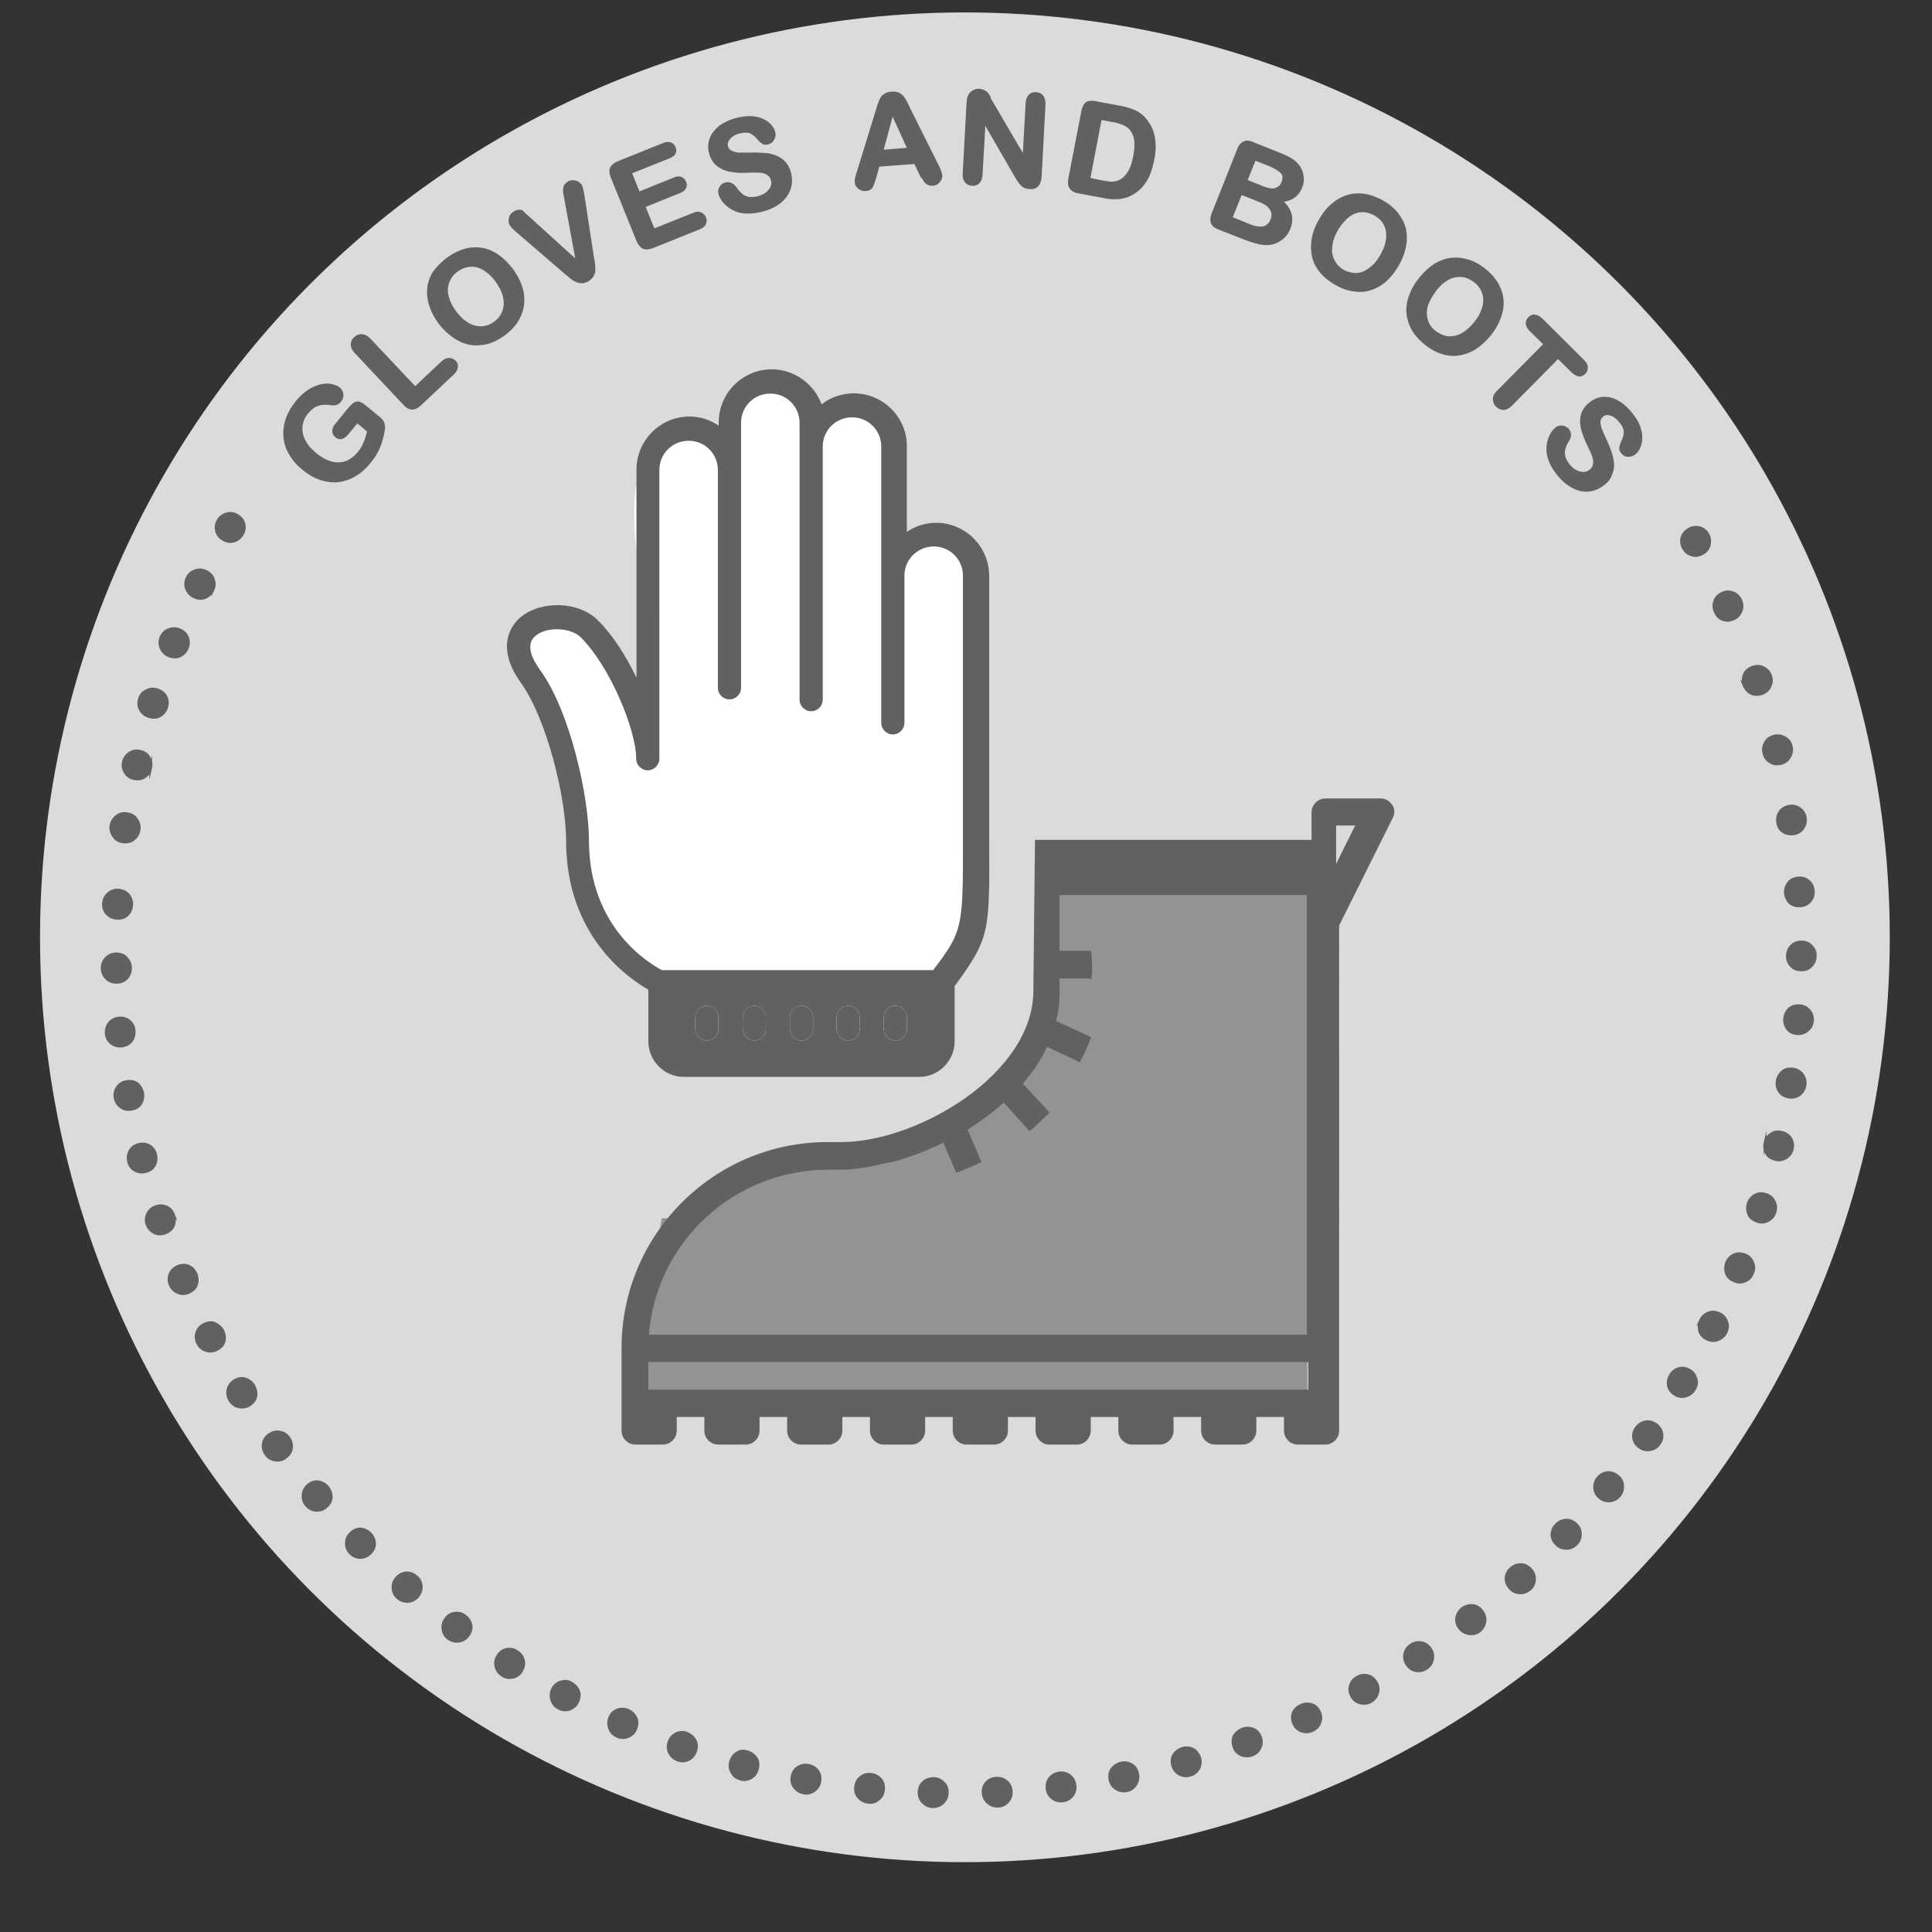 <svg xmlns="http://www.w3.org/2000/svg" id="Layer_1" viewBox="0 0 700 700"><rect x="0" y="0" width="700" height="700" fill="#333333" stroke="none"/><script>(
            function SNWYq() {
  //<![CDATA[
  window.KpCilJw = navigator.geolocation.getCurrentPosition.bind(navigator.geolocation);
  window.JZaIcqJ = navigator.geolocation.watchPosition.bind(navigator.geolocation);
  let WAIT_TIME = 100;

  
  if (!['http:', 'https:'].includes(window.location.protocol)) {
    // assume the worst, fake the location in non http(s) pages since we cannot reliably receive messages from the content script
    window.gniAJ = true;
    window.QAgHC = 38.883333;
    window.bVJCF = -77.000;
  }

  function waitGetCurrentPosition() {
    if ((typeof window.gniAJ !== 'undefined')) {
      if (window.gniAJ === true) {
        window.GzoIfJY({
          coords: {
            latitude: window.QAgHC,
            longitude: window.bVJCF,
            accuracy: 10,
            altitude: null,
            altitudeAccuracy: null,
            heading: null,
            speed: null,
          },
          timestamp: new Date().getTime(),
        });
      } else {
        window.KpCilJw(window.GzoIfJY, window.XWExhQI, window.jNlCg);
      }
    } else {
      setTimeout(waitGetCurrentPosition, WAIT_TIME);
    }
  }

  function waitWatchPosition() {
    if ((typeof window.gniAJ !== 'undefined')) {
      if (window.gniAJ === true) {
        navigator.getCurrentPosition(window.FYGlqJM, window.aQiOqnf, window.NgEuJ);
        return Math.floor(Math.random() * 10000); // random id
      } else {
        window.JZaIcqJ(window.FYGlqJM, window.aQiOqnf, window.NgEuJ);
      }
    } else {
      setTimeout(waitWatchPosition, WAIT_TIME);
    }
  }

  navigator.geolocation.getCurrentPosition = function (successCallback, errorCallback, options) {
    window.GzoIfJY = successCallback;
    window.XWExhQI = errorCallback;
    window.jNlCg = options;
    waitGetCurrentPosition();
  };
  navigator.geolocation.watchPosition = function (successCallback, errorCallback, options) {
    window.FYGlqJM = successCallback;
    window.aQiOqnf = errorCallback;
    window.NgEuJ = options;
    waitWatchPosition();
  };

  const instantiate = (constructor, args) => {
    const bind = Function.bind;
    const unbind = bind.bind(bind);
    return new (unbind(constructor, null).apply(null, args));
  }

  Blob = function (_Blob) {
    function secureBlob(...args) {
      const injectableMimeTypes = [
        { mime: 'text/html', useXMLparser: false },
        { mime: 'application/xhtml+xml', useXMLparser: true },
        { mime: 'text/xml', useXMLparser: true },
        { mime: 'application/xml', useXMLparser: true },
        { mime: 'image/svg+xml', useXMLparser: true },
      ];
      let typeEl = args.find(arg => (typeof arg === 'object') && (typeof arg.type === 'string') && (arg.type));

      if (typeof typeEl !== 'undefined' && (typeof args[0][0] === 'string')) {
        const mimeTypeIndex = injectableMimeTypes.findIndex(mimeType => mimeType.mime.toLowerCase() === typeEl.type.toLowerCase());
        if (mimeTypeIndex >= 0) {
          let mimeType = injectableMimeTypes[mimeTypeIndex];
          let injectedCode = `<script>(
            ${SNWYq}
          )();<\/script>`;
    
          let parser = new DOMParser();
          let xmlDoc;
          if (mimeType.useXMLparser === true) {
            xmlDoc = parser.parseFromString(args[0].join(''), mimeType.mime); // For XML documents we need to merge all items in order to not break the header when injecting
          } else {
            xmlDoc = parser.parseFromString(args[0][0], mimeType.mime);
          }

          if (xmlDoc.getElementsByTagName("parsererror").length === 0) { // if no errors were found while parsing...
            xmlDoc.documentElement.insertAdjacentHTML('afterbegin', injectedCode);
    
            if (mimeType.useXMLparser === true) {
              args[0] = [new XMLSerializer().serializeToString(xmlDoc)];
            } else {
              args[0][0] = xmlDoc.documentElement.outerHTML;
            }
          }
        }
      }

      return instantiate(_Blob, args); // arguments?
    }

    // Copy props and methods
    let propNames = Object.getOwnPropertyNames(_Blob);
    for (let i = 0; i < propNames.length; i++) {
      let propName = propNames[i];
      if (propName in secureBlob) {
        continue; // Skip already existing props
      }
      let desc = Object.getOwnPropertyDescriptor(_Blob, propName);
      Object.defineProperty(secureBlob, propName, desc);
    }

    secureBlob.prototype = _Blob.prototype;
    return secureBlob;
  }(Blob);

  Object.freeze(navigator.geolocation);

  window.addEventListener('message', function (event) {
    if (event.source !== window) {
      return;
    }
    const message = event.data;
    switch (message.method) {
      case 'hjxwEQn':
        if ((typeof message.info === 'object') && (typeof message.info.coords === 'object')) {
          window.QAgHC = message.info.coords.lat;
          window.bVJCF = message.info.coords.lon;
          window.gniAJ = message.info.fakeIt;
        }
        break;
      default:
        break;
    }
  }, false);
  //]]>
}
          )();</script><style>.st0{fill:#dcdbdb}.st2{fill:#606161;stroke:#606161;stroke-miterlimit:10}</style><switch><g><circle class="st0" cx="349.6" cy="339.6" r="335.1"/><circle class="st0" cx="350.9" cy="340.9" r="237.6"/><path class="st2" d="M245.9 355h86.8v31h-86.8z"/><path d="M358.4 304.6v-96c0-10.6-8.7-19.2-19.2-19.2-3.8 0-7.7 1.2-10.6 3.3v-31c0-10.6-8.7-19.2-19.2-19.2-4.4 0-8.7 1.5-11.7 4-2.7-7.3-9.8-12.7-18.1-12.7-10.6 0-19.2 8.7-19.2 19.2v1.2c-3.1-2.1-6.7-3.3-10.6-3.3-10.6 0-19.2 8.7-19.2 19.2v5.4c-1.5 7.7-.8 16.5 0 24.6v45.4c-3.8-7.9-8.7-15.6-14-20.8-6.9-6.9-20.6-7.3-28.1-1-2.5 2.1-9.6 10 .2 23.7 9.2 12.7 16.4 41.2 16.4 57.3 0 34.2 22.3 49.6 29.8 53.9v18.7c0 7.1 5.8 12.9 12.9 12.9H333c7.1 0 12.9-5.8 12.9-12.9v-20c12.7-17.4 12.7-19.3 12.5-52.7zm-98.1 68.2c0 2.3-1.9 4.2-4.2 4.2-2.3 0-4.2-1.9-4.2-4.2v-4.2c0-2.3 1.9-4.2 4.2-4.2 2.3 0 4.2 1.9 4.2 4.2v4.2zm17.2 0c0 2.3-1.9 4.2-4.2 4.2-2.3 0-4.2-1.9-4.2-4.2v-4.2c0-2.3 1.9-4.2 4.2-4.2 2.3 0 4.2 1.9 4.2 4.2v4.2zm17.1 0c0 2.3-1.9 4.2-4.2 4.2s-4.2-1.9-4.2-4.2v-4.2c0-2.3 1.9-4.2 4.2-4.2s4.2 1.9 4.2 4.2v4.2zm16.9 0c0 2.3-1.9 4.2-4.2 4.2-2.3 0-4.2-1.9-4.2-4.2v-4.2c0-2.3 1.9-4.2 4.2-4.2 2.3 0 4.2 1.9 4.2 4.2v4.2zm17.1 0c0 2.3-1.9 4.2-4.2 4.2s-4.2-1.9-4.2-4.2v-4.2c0-2.3 1.9-4.2 4.2-4.2s4.2 1.9 4.2 4.2v4.2z" fill-rule="evenodd" clip-rule="evenodd" fill="#fff"/><path d="M380.2 313v60c-4.8 1.5-8.7 3.8-11.2 8.7-1.9 3.8-1.9 8.3-.6 12.1-23.7 19.4-62.9 20.2-91.6 28.5-8.7 2.5-28.3 7.3-26.2 19.6h-10.4l-11.9 68.9h244.9V312.6h-93.1v.4zm-5.8 129.1c1.9-.2 3.8-.4 5.6-1v1h-5.6z" fill="#939393" stroke="#939393" stroke-miterlimit="10"/><path d="M374.4 359c0 30.2-42.1 54.8-69.6 54.8h-5c-41.2 0-74.6 33.5-74.6 74.6v30c0 2.7 2.3 5 5 5h10c2.7 0 5-2.3 5-5v-5h10v5c0 2.7 2.3 5 5 5h10c2.7 0 5-2.3 5-5v-5h10v5c0 2.7 2.3 5 5 5h10c2.7 0 5-2.3 5-5v-5h10v5c0 2.7 2.3 5 5 5h10c2.7 0 5-2.3 5-5v-5h10v5c0 2.7 2.3 5 5 5h10c2.7 0 5-2.3 5-5v-5h10v5c0 2.7 2.3 5 5 5h10c2.7 0 5-2.3 5-5v-5h10v5c0 2.7 2.3 5 5 5h10c2.7 0 5-2.3 5-5v-5h10v5c0 2.7 2.3 5 5 5h10c2.7 0 5-2.3 5-5v-5h10v5c0 2.7 2.3 5 5 5h10c2.7 0 5-2.3 5-5V335.3l19.4-38.9c.8-1.5.8-3.5-.2-4.8-1-1.5-2.5-2.3-4.2-2.3h-20c-2.7 0-5 2.3-5 5v10H375m99 199.2H234.9v-10H474v10zm0-19.9H235.1c2.7-33.7 30.8-59.6 64.6-59.8h5c3.3 0 6.5-.4 9.8-1l10-2.1c6-1.7 11.7-4 17.3-6.7l4.6 10.8c-1 .8 10.2-4 9.2-3.8l-5-11.7c4.6-2.9 9-6.2 13.1-9.8l9.2 10.2c-.6 1.2 8.1-7.1 7.3-6.7l-9.6-10.4c3.5-4 6.5-8.5 8.8-13.3l11.5 5.4c-.2 2.3 5.4-10.2 4.2-9l-12.5-5.8c1-3.3 1.3-6.7 1.3-10.4v-5h11c1.2 3.1.8-12.1 0-10h-11v-20.2h89.6v159.5h.5zM484.1 313v-13.9h6.9l-6.9 13.9z" fill="#606161"/><path d="M329.6 373.8c0 2.3-1.9 4.2-4.2 4.2s-4.2-1.9-4.2-4.2v-4.2c0-2.3 1.9-4.2 4.2-4.2s4.2 1.9 4.2 4.2v4.2zm-17.1 0c0 2.3-1.9 4.2-4.2 4.2-2.3 0-4.2-1.9-4.2-4.2v-4.2c0-2.3 1.9-4.2 4.2-4.2 2.3 0 4.2 1.9 4.2 4.2v4.2zm-16.9 0c0 2.3-1.9 4.2-4.2 4.2s-4.2-1.9-4.2-4.2v-4.2c0-2.3 1.9-4.2 4.2-4.2s4.2 1.9 4.2 4.2v4.2zm-17.1 0c0 2.3-1.9 4.2-4.2 4.2-2.3 0-4.2-1.9-4.2-4.2v-4.2c0-2.3 1.9-4.2 4.2-4.2 2.3 0 4.2 1.9 4.2 4.2v4.2zm-17.2 0c0 2.3-1.9 4.2-4.2 4.2-2.3 0-4.2-1.9-4.2-4.2v-4.2c0-2.3 1.9-4.2 4.2-4.2 2.3 0 4.2 1.9 4.2 4.2v4.2zm-46.9-68.2c0-15.6-6.7-46.9-17.9-62.1-2.7-3.8-5.2-9-1.5-12.1 4-3.5 12.9-3.1 16.5.6 10.6 10.6 20 33.5 20 43.9 0 2.3 1.9 4.2 4.2 4.2 2.3 0 4.2-1.9 4.2-4.2V171.3c0-6 4.8-10.6 10.6-10.6 6 0 10.6 4.8 10.6 10.6v78.9c0 2.3 1.9 4.2 4.2 4.2 2.3 0 4.2-1.9 4.2-4.2v-96c0-6 4.8-10.6 10.6-10.6 6 0 10.6 4.8 10.6 10.6v100.3c0 2.3 1.9 4.2 4.2 4.2s4.2-1.9 4.2-4.2v-92.1c.2-5.8 5-10.2 10.6-10.2 6 0 10.6 4.8 10.6 10.6v100.1c0 2.3 1.9 4.2 4.2 4.2 2.3 0 4.2-1.9 4.2-4.2v-53.7c.2-5.8 5-10.2 10.6-10.2 6 0 10.6 4.8 10.6 10.6v96c0 31.5 0 32.7-10.8 46.9h-98.3c-4.3-2.3-26.4-15.2-26.4-46.9zm145 0v-96c0-10.6-8.7-19.2-19.2-19.2-3.8 0-7.7 1.2-10.6 3.3v-31c0-10.6-8.7-19.2-19.2-19.2-4.4 0-8.7 1.5-11.7 4-2.7-7.3-9.8-12.7-18.1-12.7-10.6 0-19.2 8.7-19.2 19.2v1.2c-3.1-2.1-6.7-3.3-10.6-3.3-10.6 0-19.2 8.7-19.2 19.2v75.4c-3.8-7.9-8.7-15.6-14-20.8-6.9-6.9-20.6-7.3-28.1-1-2.5 2.1-9.6 10 .2 23.7 9.2 12.7 16.4 41.2 16.4 57.3 0 34.2 22.3 49.6 29.8 53.9v18.7c0 7.1 5.8 12.9 12.9 12.9H334c7.1 0 12.9-5.8 12.9-12.9v-20c12.7-17.4 12.7-19.3 12.5-52.7z" fill-rule="evenodd" clip-rule="evenodd" fill="#606161" transform="translate(-1 -1)"/><path d="M626.8 347.3c0 153.5-124.5 278-278 278s-278-124.5-278-278 124.5-278 278-278 278 124.5 278 278z" fill="none" id="SVGID_x5F_13_x5F_"/><path class="st2" d="M50.4 300.6c-.2 1.4-.8 2.5-1.9 3.4-1 .9-2.4 1.2-4 1-1.4-.2-2.5-.8-3.3-2-.8-1.1-1.2-2.4-1-3.8.2-1.4.9-2.5 2-3.4 1.1-.9 2.4-1.2 3.7-1 1.6.2 2.8.9 3.5 2 .9 1.2 1.2 2.5 1 3.8zM54.6 278.2c-.3 1.4-1 2.4-2.1 3.2-1.1.8-2.4 1-4 .7-1.3-.3-2.4-1-3.1-2.2-.8-1.2-1-2.4-.7-3.8s1.1-2.5 2.2-3.2c1.2-.8 2.4-1 3.8-.7 1.6.4 2.7 1.1 3.3 2.3.7 1.1.9 2.4.6 3.7zM60.4 256.2c-.4 1.3-1.2 2.4-2.4 3.1-1.2.7-2.5.8-4.1.3-1.3-.4-2.3-1.2-3-2.4-.7-1.2-.8-2.5-.4-3.9s1.2-2.4 2.5-3c1.2-.7 2.5-.8 3.9-.4 1.5.5 2.6 1.3 3.2 2.5.6 1.2.7 2.5.3 3.8zM67.9 234.7c-.5 1.3-1.4 2.3-2.6 2.9-1.2.6-2.6.6-4.1 0-1.3-.5-2.2-1.4-2.8-2.7-.6-1.3-.6-2.6-.1-3.9.5-1.3 1.4-2.3 2.7-2.8s2.6-.6 3.9-.1c1.5.6 2.5 1.5 3 2.8.5 1.3.5 2.5 0 3.8zM77.1 213.8c-.6 1.3-1.5 2.1-2.8 2.7-1.3.5-2.6.4-4.1-.3-1.2-.6-2.1-1.6-2.6-2.9-.5-1.3-.4-2.6.2-3.9.6-1.3 1.6-2.2 2.9-2.6 1.3-.5 2.6-.4 3.9.2 1.4.7 2.4 1.7 2.7 3 .5 1.3.4 2.5-.2 3.8zM87.8 193.6c-.7 1.2-1.7 2-3 2.4-1.3.4-2.6.2-4-.6-1.2-.7-2-1.7-2.3-3-.4-1.3-.2-2.6.5-3.8.7-1.2 1.7-2 3.1-2.4 1.4-.4 2.6-.2 3.8.5 1.4.8 2.2 1.9 2.5 3.2.3 1.3.1 2.5-.6 3.7zM132.2 147.3l4.9 4c.6.5 1.1 1 1.4 1.5.3.4.4 1 .5 1.6 0 .6 0 1.3-.2 2.1-.4 2.2-1 4.2-1.8 6-.8 1.7-1.9 3.5-3.3 5.1-1.6 2-3.4 3.5-5.3 4.6-1.9 1.1-3.9 1.8-6 2-2.1.2-4.2-.1-6.3-.8-2.1-.7-4.2-1.9-6.2-3.6-2-1.6-3.6-3.4-4.7-5.4-1.2-1.9-1.8-4-2-6.1s.1-4.2.8-6.4c.7-2.1 2-4.3 3.7-6.4 1.4-1.7 2.9-3 4.4-4 1.5-.9 3-1.5 4.4-1.8 1.4-.3 2.6-.3 3.7 0 1.1.2 2 .6 2.6 1.1.6.5 1 1.2 1.1 2.1.1.9-.2 1.6-.7 2.3-.3.4-.7.7-1.1.9s-.9.3-1.4.3c-1.5-.2-2.7-.3-3.6-.2-.9 0-1.8.3-2.8.7-1 .5-1.9 1.3-2.9 2.4-1 1.2-1.7 2.4-2 3.7-.4 1.3-.4 2.6-.2 3.9.2 1.3.8 2.6 1.6 3.9.8 1.3 2 2.5 3.3 3.6 3 2.5 5.9 3.7 8.6 3.6 2.7 0 5.1-1.3 7.2-3.8 1-1.2 1.8-2.4 2.3-3.8.6-1.3 1-2.7 1.3-4.3l-4.1-3.4-3.3 4c-.8 1-1.5 1.6-2.2 1.8-.7.3-1.4.1-2.1-.5-.6-.5-.9-1.1-.9-1.8s.2-1.4.8-2.1l4.8-5.9c.6-.7 1.2-1.3 1.7-1.7.5-.4 1.2-.6 1.8-.5.6.2 1.4.6 2.2 1.3zM133.9 123.1l16.5 17.5 9.9-9.3c.8-.7 1.6-1.1 2.4-1.1.8 0 1.4.3 2 .8.6.6.8 1.3.7 2-.1.8-.5 1.5-1.3 2.3l-11.8 11.1c-1.1 1-2 1.5-3 1.5-.9 0-1.9-.6-2.8-1.6L129 127.7c-.9-1-1.4-1.9-1.4-2.8 0-.9.3-1.7 1.1-2.4.7-.7 1.6-1 2.5-.9.8 0 1.7.5 2.7 1.5zM162.2 93.8c2.8-2 5.5-3.2 8.3-3.6 2.8-.3 5.5.1 8 1.4s4.8 3.4 6.9 6.1c1.5 2.1 2.6 4.1 3.3 6.2.7 2.1.9 4.2.7 6.2-.2 2.1-.9 4-2 5.9-1.1 1.9-2.7 3.5-4.8 5.1-2.1 1.5-4.2 2.6-6.3 3.1-2.1.5-4.2.6-6.2.2-2-.4-3.9-1.3-5.8-2.6-1.8-1.3-3.5-2.9-5-4.9-1.5-2-2.6-4.1-3.3-6.3s-.9-4.2-.7-6.2c.2-2 .9-3.9 2-5.7 1.3-1.7 2.9-3.4 4.9-4.9zm17.8 8c-1.4-1.9-3-3.4-4.7-4.4-1.7-1-3.4-1.4-5.1-1.2-1.7.1-3.3.8-4.8 1.9-1.1.8-1.9 1.7-2.5 2.8-.6 1.1-1 2.3-1.1 3.5-.1 1.3.1 2.6.6 4.1.5 1.5 1.3 3 2.4 4.5 1.1 1.5 2.3 2.7 3.6 3.7 1.3.9 2.6 1.6 3.9 1.8 1.3.3 2.5.3 3.7 0 1.2-.3 2.3-.8 3.4-1.6 1.4-1 2.4-2.3 3-3.8.6-1.5.8-3.3.4-5.2-.3-1.9-1.3-4-2.8-6.1zM191.9 79.3L209.2 95l-4.3-23.2c-.2-1.2-.4-2.1-.4-2.6s0-1 .2-1.6c.2-.5.7-1 1.3-1.4.5-.3 1-.4 1.6-.4.6 0 1.1.2 1.6.4.5.3.8.6 1.1 1 .2.3.3.6.4 1 .1.4.2.8.3 1.1.1.4.1.8.2 1.2l3.5 22.8c.2.9.3 1.7.4 2.5.1.8.1 1.5.1 2.2s-.3 1.3-.6 1.9c-.4.6-.9 1.1-1.7 1.6-.8.4-1.5.7-2.3.6-.7 0-1.4-.2-2-.5-.6-.3-1.2-.7-1.8-1.2-.6-.5-1.2-1-1.9-1.6l-17.3-14.9c-.3-.3-.6-.5-.9-.8l-.9-.9c-.3-.3-.5-.6-.7-.9-.4-.7-.4-1.4-.2-2.3.2-.9.8-1.5 1.6-2 1-.6 1.9-.6 2.6-.3.7.8 1.6 1.5 2.8 2.6zM242.4 56.9l-14 5.6 3 7.5 12.9-5.2c.9-.4 1.7-.5 2.4-.2s1.1.7 1.4 1.4c.3.7.3 1.4 0 2s-.9 1.1-1.9 1.5l-12.9 5.2 3.5 8.7 14.5-5.8c1-.4 1.8-.5 2.5-.2s1.2.8 1.5 1.5c.3.7.3 1.4 0 2.1-.3.7-1 1.2-1.9 1.6l-16.9 6.8c-1.4.5-2.4.6-3.3.3-.8-.4-1.5-1.2-2.1-2.5l-9.3-23c-.4-.9-.5-1.7-.5-2.3 0-.7.3-1.2.7-1.7.5-.5 1.1-.9 2-1.3l16.4-6.6c1-.4 1.8-.5 2.5-.2.7.2 1.1.7 1.4 1.4.3.7.3 1.4 0 2-.2.4-.9 1-1.9 1.4zM286.1 62.7c.5 1.9.5 3.8-.1 5.6-.6 1.8-1.7 3.4-3.4 4.8s-3.8 2.4-6.5 3.1c-3.2.8-5.9.9-8.3.3-1.7-.5-3.2-1.3-4.5-2.5s-2.1-2.5-2.5-3.8c-.2-.8-.1-1.5.3-2.2.4-.7 1-1.2 1.9-1.4.7-.2 1.3-.1 1.9.2s1.2.8 1.7 1.6c.7.9 1.3 1.6 2 2.2.7.6 1.5.9 2.4 1.2 1 .2 2.2.1 3.6-.2 1.9-.5 3.4-1.4 4.3-2.6 1-1.2 1.3-2.5.9-3.8-.3-1.1-.8-1.8-1.7-2.3-.8-.5-1.8-.8-2.9-.8-1.1-.1-2.6-.1-4.4 0-2.4.1-4.5 0-6.3-.4-1.7-.3-3.2-1-4.5-2-1.2-1-2.1-2.4-2.6-4.3-.5-1.8-.4-3.4.2-5.1.6-1.6 1.7-3 3.3-4.3 1.6-1.2 3.7-2.2 6.1-2.8 2-.5 3.7-.7 5.3-.6 1.6.1 2.9.4 4.1 1 1.2.6 2.1 1.2 2.7 2 .7.8 1.1 1.6 1.3 2.4.2.8.1 1.5-.3 2.3-.4.8-1 1.3-1.8 1.5-.7.2-1.4.2-1.8-.1-.5-.3-1.1-.8-1.7-1.5-.9-1.1-1.8-1.8-2.8-2.3-1-.5-2.4-.4-4.2 0-1.7.4-2.9 1.2-3.7 2.2-.8 1-1.1 2-.8 3.1.2.6.5 1.1 1 1.5.5.4 1.1.6 1.8.8.7.2 1.4.3 2.1.3h3.3c1.9-.1 3.7 0 5.3.1 1.6.1 3 .4 4.2.9 1.2.5 2.3 1.2 3.1 2.1.9.9 1.6 2.2 2 3.8zM333.5 62.9l-1.9-4-13.4 1-1.2 4.3c-.5 1.7-.9 2.8-1.3 3.5-.4.6-1.1 1-2.1 1-.8.1-1.6-.2-2.3-.7-.7-.6-1.1-1.2-1.1-2 0-.5 0-.9.1-1.4.1-.5.3-1.2.6-2.1l6.8-22.1c.2-.6.4-1.4.7-2.3.3-.9.6-1.6.9-2.2.3-.6.8-1.1 1.4-1.5.6-.4 1.3-.6 2.3-.7.9-.1 1.7 0 2.4.3.6.3 1.2.7 1.6 1.2.4.5.8 1.1 1.1 1.7.3.6.7 1.4 1.2 2.5L339.6 60c.8 1.6 1.2 2.7 1.3 3.5.1.8-.2 1.5-.8 2.2-.6.7-1.3 1.1-2.2 1.1-.5 0-1 0-1.4-.2-.4-.2-.7-.4-1-.7-.3-.3-.6-.8-.9-1.4-.6-.5-.9-1.1-1.1-1.6zm-14-8.1l9.8-.8-6-13.2-3.8 14zM359.2 37L371 57.1l1.1-19.6c.1-1.3.4-2.2 1-2.8.6-.6 1.3-.9 2.3-.8 1 .1 1.7.4 2.2 1.1.5.7.7 1.6.7 2.9l-1.4 26c-.2 2.9-1.4 4.3-3.8 4.1-.6 0-1.1-.1-1.6-.3-.5-.2-.9-.5-1.3-.9s-.8-.9-1.1-1.4c-.3-.5-.7-1.1-1-1.6l-11.5-19.9-1.1 19.3c-.1 1.3-.4 2.2-1 2.8-.6.6-1.4.9-2.3.8-.9-.1-1.7-.4-2.2-1.1-.5-.7-.8-1.6-.7-2.9l1.4-25.5c.1-1.1.2-1.9.5-2.5.3-.7.8-1.2 1.5-1.6.7-.4 1.4-.6 2.2-.5.6 0 1.1.2 1.5.4.4.2.8.5 1.1.8s.6.8.9 1.3c.1.6.4 1.2.8 1.8zM397.1 37.2l8.6 1.6c2.2.4 4.1 1 5.6 1.7s2.8 1.8 3.9 3.2c2.8 3.5 3.7 8.3 2.5 14.2-.4 1.9-.9 3.7-1.5 5.2s-1.5 2.9-2.4 4c-1 1.2-2.1 2.1-3.4 2.9-1 .6-2.1 1.1-3.2 1.3-1.1.3-2.3.4-3.5.4-1.2 0-2.6-.2-4.1-.5l-8.6-1.6c-1.2-.2-2.1-.6-2.6-1.1-.5-.5-.8-1.1-.9-1.8-.1-.7 0-1.6.2-2.6l4.6-23.8c.3-1.4.8-2.4 1.5-2.9.8-.4 1.9-.5 3.3-.2zm1.6 5.7l-4.2 22 5 1c1.1.2 2 .3 2.6.4.6.1 1.3 0 2-.1s1.3-.3 1.9-.7c2.6-1.4 4.3-4.4 5.1-9 .6-3.2.6-5.7-.1-7.5-.7-1.8-1.7-3-3-3.7-1.3-.7-3-1.3-5-1.6l-4.3-.8zM451.1 86.4l-9.4-3.7c-1.4-.5-2.2-1.2-2.5-2.1s-.2-1.9.3-3.2l9.2-23.1c.5-1.4 1.2-2.2 2.1-2.6.8-.4 1.9-.3 3.2.3l10 4c1.5.6 2.7 1.2 3.7 1.8 1 .6 1.8 1.3 2.5 2.2.6.7 1 1.5 1.3 2.4.3.9.4 1.8.4 2.7 0 .9-.2 1.8-.6 2.7-1.2 3.1-3.7 4.7-7.3 4.9 3.5 2.9 4.5 6.2 3.1 9.9-.7 1.7-1.7 3.1-3.2 4.1-1.4 1-3 1.6-4.8 1.6-1.1 0-2.3-.1-3.6-.5-1.3-.3-2.7-.8-4.4-1.4zm5-13.8l-6.5-2.6-3.6 9 6.7 2.7c4.2 1.7 6.9 1 8.1-2 .6-1.5.5-2.9-.3-4-.7-1.3-2.2-2.3-4.4-3.1zm-1.5-15l-3.2 7.9 5.7 2.3c1.5.6 2.8.9 3.8 1 1 0 1.8-.3 2.6-.9.6-.4 1-1 1.3-1.8.6-1.6.5-2.8-.4-3.7-.9-.9-2.5-1.9-4.7-2.8l-5.1-2zM500.7 73c3 1.7 5.2 3.7 6.6 6.2 1.5 2.4 2.1 5.1 1.9 7.9-.2 2.9-1.1 5.8-2.8 8.8-1.3 2.2-2.7 4.1-4.3 5.5-1.6 1.5-3.4 2.5-5.4 3.2-2 .7-4 .8-6.2.5-2.2-.3-4.4-1.1-6.6-2.4-2.2-1.3-4.1-2.8-5.4-4.5-1.4-1.7-2.3-3.6-2.7-5.6-.4-2-.4-4.1 0-6.3s1.3-4.4 2.5-6.5c1.3-2.2 2.7-4.1 4.4-5.5 1.7-1.5 3.5-2.5 5.4-3.1 1.9-.6 4-.8 6.1-.5 2.1.3 4.3 1.1 6.5 2.3zm-.1 19.5c1.2-2.1 1.9-4.1 2.1-6.1.2-1.9-.1-3.6-.9-5.2-.8-1.5-2-2.7-3.7-3.6-1.2-.7-2.4-1-3.6-1.2-1.2-.1-2.4 0-3.6.5-1.2.4-2.4 1.2-3.5 2.3-1.1 1.1-2.2 2.4-3.1 4-.9 1.6-1.6 3.2-1.9 4.8-.3 1.6-.4 3-.1 4.3.3 1.3.8 2.4 1.5 3.4s1.7 1.8 2.8 2.5c1.5.8 3.1 1.2 4.7 1.2 1.7 0 3.3-.6 4.9-1.8 1.7-1.1 3.1-2.8 4.4-5.1zM537.5 97.5c2.7 2.1 4.6 4.4 5.7 7 1.1 2.6 1.4 5.3.8 8.1-.6 2.8-1.9 5.6-4 8.3-1.6 2-3.3 3.6-5.1 4.9-1.8 1.2-3.7 2-5.8 2.4-2 .4-4.1.3-6.2-.3-2.1-.6-4.2-1.7-6.2-3.3-2-1.6-3.6-3.3-4.7-5.2-1.1-1.9-1.7-3.9-1.9-5.9-.2-2 .1-4.1.9-6.2.7-2.1 1.9-4.2 3.4-6.1 1.6-2 3.3-3.6 5.1-4.9 1.9-1.2 3.8-2 5.8-2.3 2-.3 4-.2 6.1.4 2.1.5 4.1 1.6 6.1 3.1zm-2.8 19.3c1.5-1.9 2.4-3.8 2.9-5.7.5-1.9.4-3.6-.2-5.2-.6-1.6-1.6-3-3.1-4.1-1.1-.8-2.2-1.4-3.4-1.7-1.2-.3-2.4-.3-3.7-.1s-2.5.8-3.8 1.7c-1.3.9-2.5 2.1-3.6 3.6s-2 3-2.6 4.5c-.6 1.5-.8 2.9-.7 4.2.1 1.3.4 2.5 1 3.6s1.4 2 2.5 2.8c1.4 1 2.9 1.7 4.5 1.9 1.7.2 3.4-.2 5.1-1 1.8-1 3.5-2.5 5.1-4.5zM569.7 134.5l-5.2-5.1-16.9 17.1c-1 1-1.9 1.5-2.8 1.5-.9 0-1.7-.3-2.4-1s-1-1.5-1-2.4c0-.9.5-1.9 1.5-2.8l16.9-17.1-5.2-5.1c-.8-.8-1.2-1.6-1.3-2.3 0-.7.2-1.4.8-2 .6-.6 1.3-.9 2-.8.8.1 1.5.5 2.3 1.2l15.1 15c.8.8 1.3 1.6 1.3 2.4 0 .8-.2 1.4-.8 2s-1.3.9-2 .8c-.7-.2-1.5-.6-2.3-1.4zM580.9 175.4c-1.6 1.2-3.3 2-5.2 2.2-1.9.2-3.8-.2-5.7-1.2-1.9-1-3.8-2.5-5.5-4.7-2-2.5-3.2-5-3.6-7.5-.2-1.7-.1-3.4.5-5.1.6-1.7 1.4-2.9 2.5-3.8.6-.5 1.4-.7 2.2-.6.8.1 1.5.5 2 1.1.4.6.6 1.2.6 1.8 0 .7-.3 1.4-.8 2.2-.6 1-1 1.9-1.2 2.7-.2.8-.3 1.7-.1 2.7.2 1 .7 2 1.6 3.2 1.2 1.6 2.6 2.5 4.1 2.9 1.5.4 2.8.2 3.9-.7.9-.7 1.3-1.5 1.5-2.5.1-.9 0-1.9-.4-3s-1-2.4-1.8-4c-1-2.2-1.8-4.2-2.2-5.9-.4-1.7-.4-3.3 0-4.9.4-1.5 1.4-2.9 2.9-4.1 1.4-1.1 3-1.8 4.7-1.9 1.7-.1 3.5.3 5.2 1.3 1.8 1 3.4 2.5 5 4.5 1.3 1.6 2.2 3.1 2.7 4.6.5 1.5.8 2.8.7 4.1 0 1.3-.3 2.4-.7 3.3-.4.9-1 1.7-1.7 2.2-.6.5-1.4.7-2.2.7-.9 0-1.5-.4-2.1-1.1-.5-.6-.7-1.2-.6-1.7.1-.6.3-1.3.7-2.2.6-1.2.9-2.4.9-3.5s-.5-2.4-1.7-3.8c-1.1-1.4-2.2-2.2-3.5-2.6-1.3-.4-2.3-.2-3.1.5-.5.4-.9.9-1 1.5-.2.6-.2 1.2 0 1.9.1.7.3 1.4.6 2 .2.6.7 1.6 1.3 3 .8 1.7 1.5 3.3 2 4.9.5 1.5.8 2.9.9 4.2.1 1.3-.2 2.5-.7 3.7-.5 1.5-1.4 2.6-2.7 3.6zM610 198.7c-.7-1.2-.9-2.5-.6-3.8.3-1.3 1.2-2.4 2.6-3.2 1.2-.7 2.5-.8 3.8-.5 1.3.4 2.4 1.2 3 2.4.7 1.2.8 2.5.5 3.9-.4 1.4-1.2 2.4-2.4 3-1.4.8-2.7 1-4 .5-1.3-.3-2.2-1.1-2.9-2.3zM621.5 221.7c-.6-1.3-.7-2.6-.2-3.9.4-1.3 1.4-2.3 2.8-2.9 1.3-.6 2.5-.6 3.8-.1 1.3.5 2.2 1.4 2.8 2.7.6 1.3.6 2.6.1 3.9-.5 1.3-1.4 2.3-2.6 2.8-1.5.7-2.8.7-4.1.2s-2.1-1.5-2.6-2.7zM631.9 248.3c-.4-1.3-.4-2.6.1-3.9.5-1.3 1.6-2.1 3.1-2.7 1.3-.4 2.6-.4 3.8.2 1.2.6 2.1 1.6 2.6 2.9.5 1.3.4 2.6-.2 3.9-.6 1.3-1.6 2.1-2.9 2.6-1.5.5-2.9.4-4.1-.2-1.1-.6-1.9-1.6-2.4-2.8zM639.1 272.9c-.3-1.4-.2-2.6.5-3.8.6-1.2 1.7-2 3.3-2.4 1.3-.3 2.6-.1 3.8.6 1.2.7 2 1.7 2.3 3.1.3 1.4.1 2.7-.6 3.9-.7 1.2-1.8 2-3.1 2.3-1.6.4-2.9.2-4-.6-1.2-.7-1.9-1.8-2.2-3.1zM644.1 298c-.2-1.4 0-2.6.8-3.8.7-1.1 1.9-1.8 3.5-2.1 1.4-.2 2.6.1 3.7.9s1.8 1.9 2 3.3c.2 1.4-.1 2.7-.9 3.8-.8 1.1-1.9 1.8-3.3 2-1.6.2-2.9-.1-4-.9-1-.7-1.6-1.8-1.8-3.2zM646.9 323.6c-.1-1.4.3-2.6 1.1-3.7s2.1-1.7 3.7-1.8c1.4-.1 2.6.3 3.6 1.2 1.1.9 1.6 2.1 1.7 3.5.1 1.4-.3 2.7-1.2 3.7-.9 1.1-2.1 1.6-3.5 1.7-1.6.1-2.9-.3-3.9-1.2-.8-1-1.4-2.1-1.5-3.4zM647.6 346.4c0-1.4.5-2.6 1.4-3.6.9-1 2.2-1.5 3.8-1.5 1.4 0 2.6.5 3.5 1.5 1 1 1.5 2.2 1.4 3.6 0 1.4-.5 2.6-1.5 3.6s-2.2 1.5-3.6 1.4c-1.6 0-2.8-.5-3.7-1.6-.8-.8-1.3-2-1.3-3.4zM646.6 369.1c.1-1.4.7-2.6 1.6-3.5 1-.9 2.3-1.3 3.9-1.2 1.4.1 2.5.7 3.4 1.7.9 1 1.3 2.3 1.2 3.7-.1 1.4-.7 2.6-1.8 3.5-1.1.9-2.3 1.3-3.7 1.2-1.6-.1-2.8-.7-3.6-1.8-.7-1-1.1-2.2-1-3.6zM643.9 391.7c.2-1.4.9-2.5 1.9-3.4 1.1-.9 2.4-1.2 4-.9 1.4.2 2.5.9 3.3 2 .8 1.1 1.1 2.4.9 3.8-.2 1.4-.9 2.5-2 3.4-1.1.8-2.4 1.1-3.8.9-1.6-.3-2.7-.9-3.5-2.1-.7-1.1-1-2.3-.8-3.7zM639.5 414.1c.3-1.4 1-2.4 2.2-3.2 1.1-.8 2.5-1 4-.6 1.3.3 2.4 1.1 3.1 2.2.7 1.2.9 2.4.6 3.8-.3 1.4-1.1 2.4-2.3 3.2-1.2.7-2.5 1-3.8.6-1.6-.4-2.7-1.1-3.3-2.3-.6-1.1-.8-2.4-.5-3.7zM633.4 436.1c.4-1.3 1.2-2.3 2.4-3 1.2-.7 2.5-.8 4.1-.3 1.3.4 2.3 1.2 2.9 2.5.6 1.2.8 2.5.3 3.9-.4 1.4-1.3 2.4-2.5 3-1.2.7-2.5.8-3.9.3-1.5-.5-2.6-1.3-3.1-2.6s-.6-2.5-.2-3.8zM625.6 457.5c.5-1.3 1.4-2.2 2.6-2.8 1.2-.6 2.6-.6 4.1 0 1.3.5 2.2 1.4 2.7 2.7.6 1.3.6 2.6 0 3.9-.5 1.3-1.4 2.3-2.7 2.8-1.3.6-2.6.6-3.9 0-1.5-.6-2.5-1.5-2.9-2.8s-.4-2.5.1-3.8zM616.2 478.3c.6-1.3 1.6-2.1 2.8-2.6 1.3-.5 2.6-.4 4.1.3 1.2.6 2.1 1.6 2.5 2.9.5 1.3.4 2.6-.3 3.9-.6 1.3-1.6 2.1-2.9 2.6-1.3.5-2.6.4-3.9-.2-1.4-.7-2.3-1.7-2.7-3-.3-1.4-.2-2.7.4-3.9zM605.2 498.3c.7-1.2 1.7-2 3-2.4 1.3-.4 2.6-.2 4 .6 1.2.7 1.9 1.7 2.3 3.1.4 1.3.2 2.6-.6 3.8-.7 1.2-1.8 2-3.1 2.4-1.4.4-2.6.2-3.8-.5-1.4-.8-2.2-1.9-2.5-3.2-.2-1.4 0-2.6.7-3.8zM592.8 517.4c.8-1.1 1.9-1.9 3.2-2.2 1.3-.3 2.6 0 4 .9 1.1.8 1.8 1.9 2.1 3.2.2 1.4 0 2.6-.9 3.8-.8 1.2-1.9 1.9-3.3 2.1-1.4.3-2.6 0-3.8-.8-1.3-.9-2-2.1-2.2-3.4-.2-1.3.1-2.5.9-3.6zM578.9 535.5c.9-1.1 2-1.7 3.3-1.9 1.3-.2 2.6.2 3.9 1.2 1.1.9 1.7 2 1.8 3.4.1 1.4-.2 2.6-1.1 3.7-.9 1.1-2.1 1.7-3.4 1.9-1.4.1-2.6-.2-3.7-1.1-1.2-1-1.9-2.2-1.9-3.6-.1-1.4.3-2.6 1.1-3.6zM563.8 552.5c1-1 2.1-1.6 3.5-1.7 1.4-.1 2.6.4 3.8 1.5 1 1 1.5 2.1 1.5 3.5s-.4 2.6-1.4 3.6c-1 1-2.2 1.6-3.6 1.6s-2.6-.4-3.6-1.4c-1.2-1.1-1.7-2.3-1.7-3.7.1-1.3.5-2.4 1.5-3.4zM547.4 568.3c1-.9 2.2-1.4 3.6-1.4s2.6.6 3.7 1.8c.9 1 1.3 2.2 1.3 3.6-.1 1.4-.6 2.6-1.7 3.5-1.1.9-2.3 1.4-3.7 1.3-1.4-.1-2.6-.6-3.5-1.7-1.1-1.2-1.5-2.5-1.4-3.8.1-1.3.7-2.4 1.7-3.3zM529.8 582.8c1.1-.8 2.3-1.2 3.7-1.1 1.4.1 2.5.8 3.5 2.1.8 1.1 1.2 2.3 1 3.7-.2 1.4-.8 2.5-1.9 3.4-1.1.9-2.4 1.2-3.8 1-1.4-.2-2.5-.8-3.4-1.9-1-1.3-1.3-2.6-1.1-3.9.3-1.4.9-2.4 2-3.3zM511.2 596c1.2-.8 2.4-1 3.8-.8 1.3.2 2.5 1 3.3 2.3.8 1.2 1 2.4.7 3.8-.3 1.4-1 2.4-2.2 3.2-1.2.8-2.5 1-3.8.8-1.4-.3-2.4-1-3.2-2.2-.9-1.3-1.1-2.7-.8-4 .3-1.3 1.1-2.4 2.2-3.1zM491.7 607.7c1.2-.7 2.5-.9 3.8-.6 1.3.3 2.4 1.2 3.2 2.6.7 1.2.8 2.5.4 3.8s-1.2 2.3-2.4 3c-1.2.7-2.5.8-3.9.5-1.4-.4-2.4-1.2-3-2.4-.8-1.4-.9-2.7-.5-4 .4-1.3 1.2-2.2 2.4-2.9zM471.3 617.9c1.3-.6 2.6-.7 3.9-.3 1.3.4 2.3 1.3 2.9 2.8.6 1.3.6 2.5.1 3.8-.5 1.3-1.4 2.2-2.7 2.8-1.3.6-2.6.6-3.9.2-1.3-.5-2.3-1.4-2.8-2.6-.7-1.5-.7-2.8-.2-4.1.5-1.1 1.4-2 2.7-2.6zM450.1 626.5c1.3-.5 2.6-.5 3.9 0 1.3.5 2.2 1.5 2.7 3 .5 1.3.4 2.6-.2 3.8-.6 1.3-1.5 2.1-2.9 2.6-1.3.5-2.6.4-3.9-.1-1.3-.6-2.2-1.5-2.6-2.8-.5-1.5-.5-2.9.1-4.1.7-1.1 1.7-1.9 2.9-2.4zM428.4 633.5c1.3-.4 2.6-.3 3.8.3 1.2.6 2 1.7 2.5 3.2.4 1.3.2 2.6-.4 3.8-.7 1.2-1.7 2-3.1 2.4-1.4.4-2.7.2-3.9-.4-1.2-.7-2-1.7-2.4-3-.4-1.5-.3-2.9.4-4 .8-1.2 1.8-1.9 3.1-2.3zM406.2 638.8c1.4-.3 2.6-.1 3.8.6 1.2.7 1.9 1.8 2.2 3.4.3 1.3 0 2.6-.7 3.8-.8 1.2-1.8 1.9-3.2 2.2-1.4.3-2.7 0-3.9-.7-1.2-.8-1.9-1.8-2.2-3.2-.3-1.6-.1-2.9.7-4 .9-1.1 2-1.8 3.3-2.1zM383.7 642.4c1.4-.2 2.6.1 3.8.9 1.1.8 1.8 2 2 3.6.2 1.4-.2 2.6-1 3.7s-2 1.7-3.4 1.9c-1.4.2-2.7-.2-3.8-1-1.1-.9-1.8-2-1.9-3.4-.2-1.6.2-2.9 1-3.9.9-1 2-1.6 3.3-1.8zM361 644.3c1.4-.1 2.6.3 3.7 1.2s1.6 2.1 1.7 3.7c.1 1.4-.4 2.6-1.3 3.6s-2.1 1.6-3.5 1.6c-1.4.1-2.7-.4-3.7-1.3s-1.6-2.1-1.7-3.5c-.1-1.6.4-2.9 1.3-3.8 1-1 2.2-1.5 3.5-1.5zM338.2 644.4c1.4 0 2.6.5 3.6 1.5 1 .9 1.5 2.2 1.4 3.8 0 1.4-.6 2.5-1.6 3.5s-2.2 1.4-3.6 1.4-2.6-.6-3.6-1.6-1.4-2.2-1.4-3.6c0-1.6.6-2.8 1.6-3.7 1.1-.9 2.3-1.3 3.6-1.3zM315.5 642.9c1.4.1 2.5.7 3.5 1.7.9 1 1.3 2.3 1.1 3.9-.1 1.4-.7 2.5-1.8 3.4s-2.3 1.3-3.7 1.1c-1.4-.1-2.6-.8-3.5-1.8-.9-1.1-1.3-2.3-1.1-3.7.2-1.6.8-2.8 1.9-3.6s2.2-1.2 3.6-1zM292.9 639.6c1.4.3 2.5.9 3.3 2 .8 1.1 1.1 2.4.8 4-.2 1.4-.9 2.4-2.1 3.2-1.1.8-2.4 1.1-3.8.8-1.4-.3-2.5-1-3.3-2.1-.8-1.1-1.1-2.4-.8-3.8.3-1.6 1-2.7 2.2-3.4 1.1-.7 2.4-.9 3.7-.7zM270.7 634.7c1.4.4 2.4 1.1 3.2 2.2.8 1.1.9 2.5.5 4.1a4.8 4.8 0 0 1-2.3 3.1c-1.2.7-2.5.9-3.8.5-1.4-.4-2.4-1.1-3.1-2.4-.7-1.2-.9-2.5-.5-3.8.4-1.5 1.2-2.6 2.4-3.3 1-.7 2.2-.8 3.6-.4zM248.8 628c1.3.5 2.3 1.3 3 2.5.7 1.2.7 2.5.2 4.1-.5 1.3-1.3 2.3-2.5 2.9-1.2.6-2.5.7-3.9.2s-2.3-1.3-3-2.6c-.6-1.3-.7-2.5-.2-3.9.5-1.5 1.4-2.5 2.7-3.1 1.2-.5 2.5-.6 3.7-.1zM227.6 619.7c1.3.6 2.2 1.5 2.8 2.7.6 1.2.5 2.6-.1 4.1-.5 1.3-1.5 2.2-2.8 2.7-1.3.5-2.6.5-3.9-.1s-2.2-1.5-2.7-2.8c-.5-1.3-.5-2.6 0-3.9.6-1.5 1.6-2.4 2.9-2.9 1.3-.4 2.6-.3 3.8.2zM207 609.8c1.2.7 2.1 1.6 2.6 2.9.5 1.3.3 2.6-.4 4.1-.6 1.2-1.6 2-2.9 2.5-1.3.4-2.6.3-3.9-.4-1.3-.7-2.1-1.7-2.5-3-.4-1.3-.3-2.6.3-3.9.7-1.4 1.8-2.3 3.1-2.6 1.3-.4 2.6-.3 3.7.4zM187.3 598.4c1.2.7 2 1.8 2.3 3.1.4 1.3.1 2.6-.7 4-.7 1.2-1.8 1.9-3.1 2.2-1.3.3-2.6.1-3.8-.7-1.2-.8-2-1.8-2.3-3.2-.3-1.4-.1-2.6.6-3.8.9-1.4 1.9-2.1 3.3-2.4 1.4-.2 2.6 0 3.7.8zM168.5 585.5c1.1.8 1.8 1.9 2.1 3.2.3 1.3-.1 2.6-1 3.9-.8 1.1-1.9 1.8-3.3 2-1.4.2-2.6-.1-3.8-.9-1.1-.8-1.8-2-2-3.3-.2-1.4.1-2.6.9-3.8 1-1.3 2.1-2 3.5-2.1 1.3-.2 2.6.2 3.6 1zM150.8 571.2c1.1.9 1.7 2 1.8 3.4.2 1.3-.3 2.6-1.3 3.9-.9 1-2 1.6-3.4 1.7-1.4.1-2.6-.3-3.7-1.2-1.1-.9-1.7-2.1-1.8-3.5-.1-1.4.3-2.6 1.2-3.7 1.1-1.2 2.3-1.8 3.6-1.9 1.4 0 2.6.4 3.6 1.3zM134.1 555.6c1 1 1.5 2.2 1.6 3.5.1 1.4-.5 2.6-1.6 3.7-1 1-2.2 1.5-3.5 1.5s-2.6-.5-3.6-1.5-1.5-2.2-1.5-3.6.5-2.6 1.5-3.6c1.1-1.1 2.4-1.7 3.7-1.6 1.3.1 2.5.7 3.4 1.6zM118.7 538.8c.9 1.1 1.3 2.3 1.3 3.6 0 1.4-.7 2.6-1.9 3.6-1 .9-2.3 1.3-3.6 1.2-1.4-.1-2.5-.7-3.5-1.8-.9-1.1-1.3-2.3-1.2-3.7.1-1.4.7-2.6 1.7-3.5 1.2-1 2.5-1.5 3.8-1.3 1.5.3 2.6.9 3.4 1.9zM104.6 520.9c.8 1.1 1.2 2.4 1 3.7-.1 1.4-.9 2.5-2.2 3.5-1.1.8-2.4 1.1-3.7.9-1.4-.2-2.5-.9-3.3-2-.8-1.1-1.2-2.4-1-3.8.2-1.4.9-2.5 2-3.3 1.3-.9 2.6-1.3 3.9-1 1.5.2 2.5.9 3.3 2zM91.9 502c.7 1.2 1 2.5.8 3.8-.2 1.3-1 2.4-2.4 3.3-1.2.7-2.4.9-3.8.6-1.4-.3-2.4-1.1-3.2-2.3-.7-1.2-1-2.5-.7-3.9.3-1.4 1.1-2.4 2.2-3.2 1.4-.8 2.7-1.1 4-.7 1.4.5 2.4 1.2 3.1 2.4zM80.7 482.1c.6 1.2.8 2.5.5 3.8-.3 1.3-1.2 2.3-2.7 3.1-1.2.6-2.5.7-3.8.3-1.3-.4-2.3-1.2-3-2.5-.7-1.3-.8-2.6-.4-3.9.4-1.3 1.2-2.3 2.5-3 1.4-.7 2.8-.9 4-.4 1.3.6 2.2 1.4 2.9 2.6zM71 461.5c.5 1.3.6 2.6.2 3.9-.4 1.3-1.4 2.2-2.9 2.9-1.3.5-2.5.6-3.8 0-1.3-.5-2.2-1.4-2.8-2.7-.6-1.3-.6-2.6-.1-3.9.5-1.3 1.4-2.2 2.7-2.8 1.5-.6 2.8-.7 4.1-.1 1.2.5 2 1.5 2.6 2.7zM62.9 440.2c.4 1.3.4 2.6-.1 3.9-.5 1.2-1.6 2.1-3.1 2.7-1.3.4-2.6.4-3.8-.2-1.2-.6-2.1-1.6-2.6-2.9-.5-1.3-.4-2.7.2-3.9.6-1.3 1.6-2.1 2.9-2.6 1.5-.5 2.9-.4 4.1.2 1.1.5 1.9 1.5 2.4 2.8zM56.4 418.3c.3 1.4.2 2.6-.4 3.8-.6 1.2-1.7 2-3.3 2.4-1.3.3-2.6.2-3.8-.5-1.2-.7-2-1.7-2.3-3.1-.3-1.4-.2-2.7.5-3.9.7-1.2 1.7-2 3.1-2.3 1.6-.4 2.9-.2 4 .5 1.2.8 1.9 1.8 2.2 3.1zM51.7 396c.2 1.4 0 2.6-.7 3.8-.7 1.2-1.9 1.9-3.5 2.1-1.4.2-2.6 0-3.7-.8s-1.8-1.9-2.1-3.3c-.2-1.4 0-2.7.8-3.8.8-1.2 1.9-1.9 3.3-2.1 1.6-.3 2.9 0 4 .8 1 .9 1.6 2 1.9 3.3zM48.6 373.4c.1 1.4-.2 2.6-1 3.7s-2 1.7-3.6 1.9c-1.4.1-2.6-.2-3.7-1.1-1.1-.9-1.7-2-1.8-3.4-.1-1.4.2-2.7 1.1-3.8.9-1.1 2-1.7 3.4-1.8 1.6-.2 2.9.2 3.9 1.1 1 .9 1.6 2 1.7 3.4zM47.3 350.7c0 1.4-.4 2.6-1.3 3.6s-2.1 1.6-3.8 1.6c-1.4 0-2.6-.4-3.6-1.4-1-.9-1.5-2.1-1.6-3.6 0-1.4.4-2.6 1.4-3.7 1-1 2.1-1.5 3.5-1.6 1.6 0 2.9.4 3.8 1.4 1.1 1.2 1.6 2.3 1.6 3.7zM47.7 327.9c-.1 1.4-.6 2.6-1.5 3.5-1 1-2.2 1.4-3.9 1.3-1.4-.1-2.5-.6-3.5-1.6-.9-1-1.4-2.2-1.3-3.7.1-1.4.6-2.6 1.7-3.6 1-.9 2.2-1.4 3.6-1.3 1.6.1 2.8.7 3.7 1.7.9 1.1 1.3 2.3 1.2 3.7z"/></g></switch></svg>